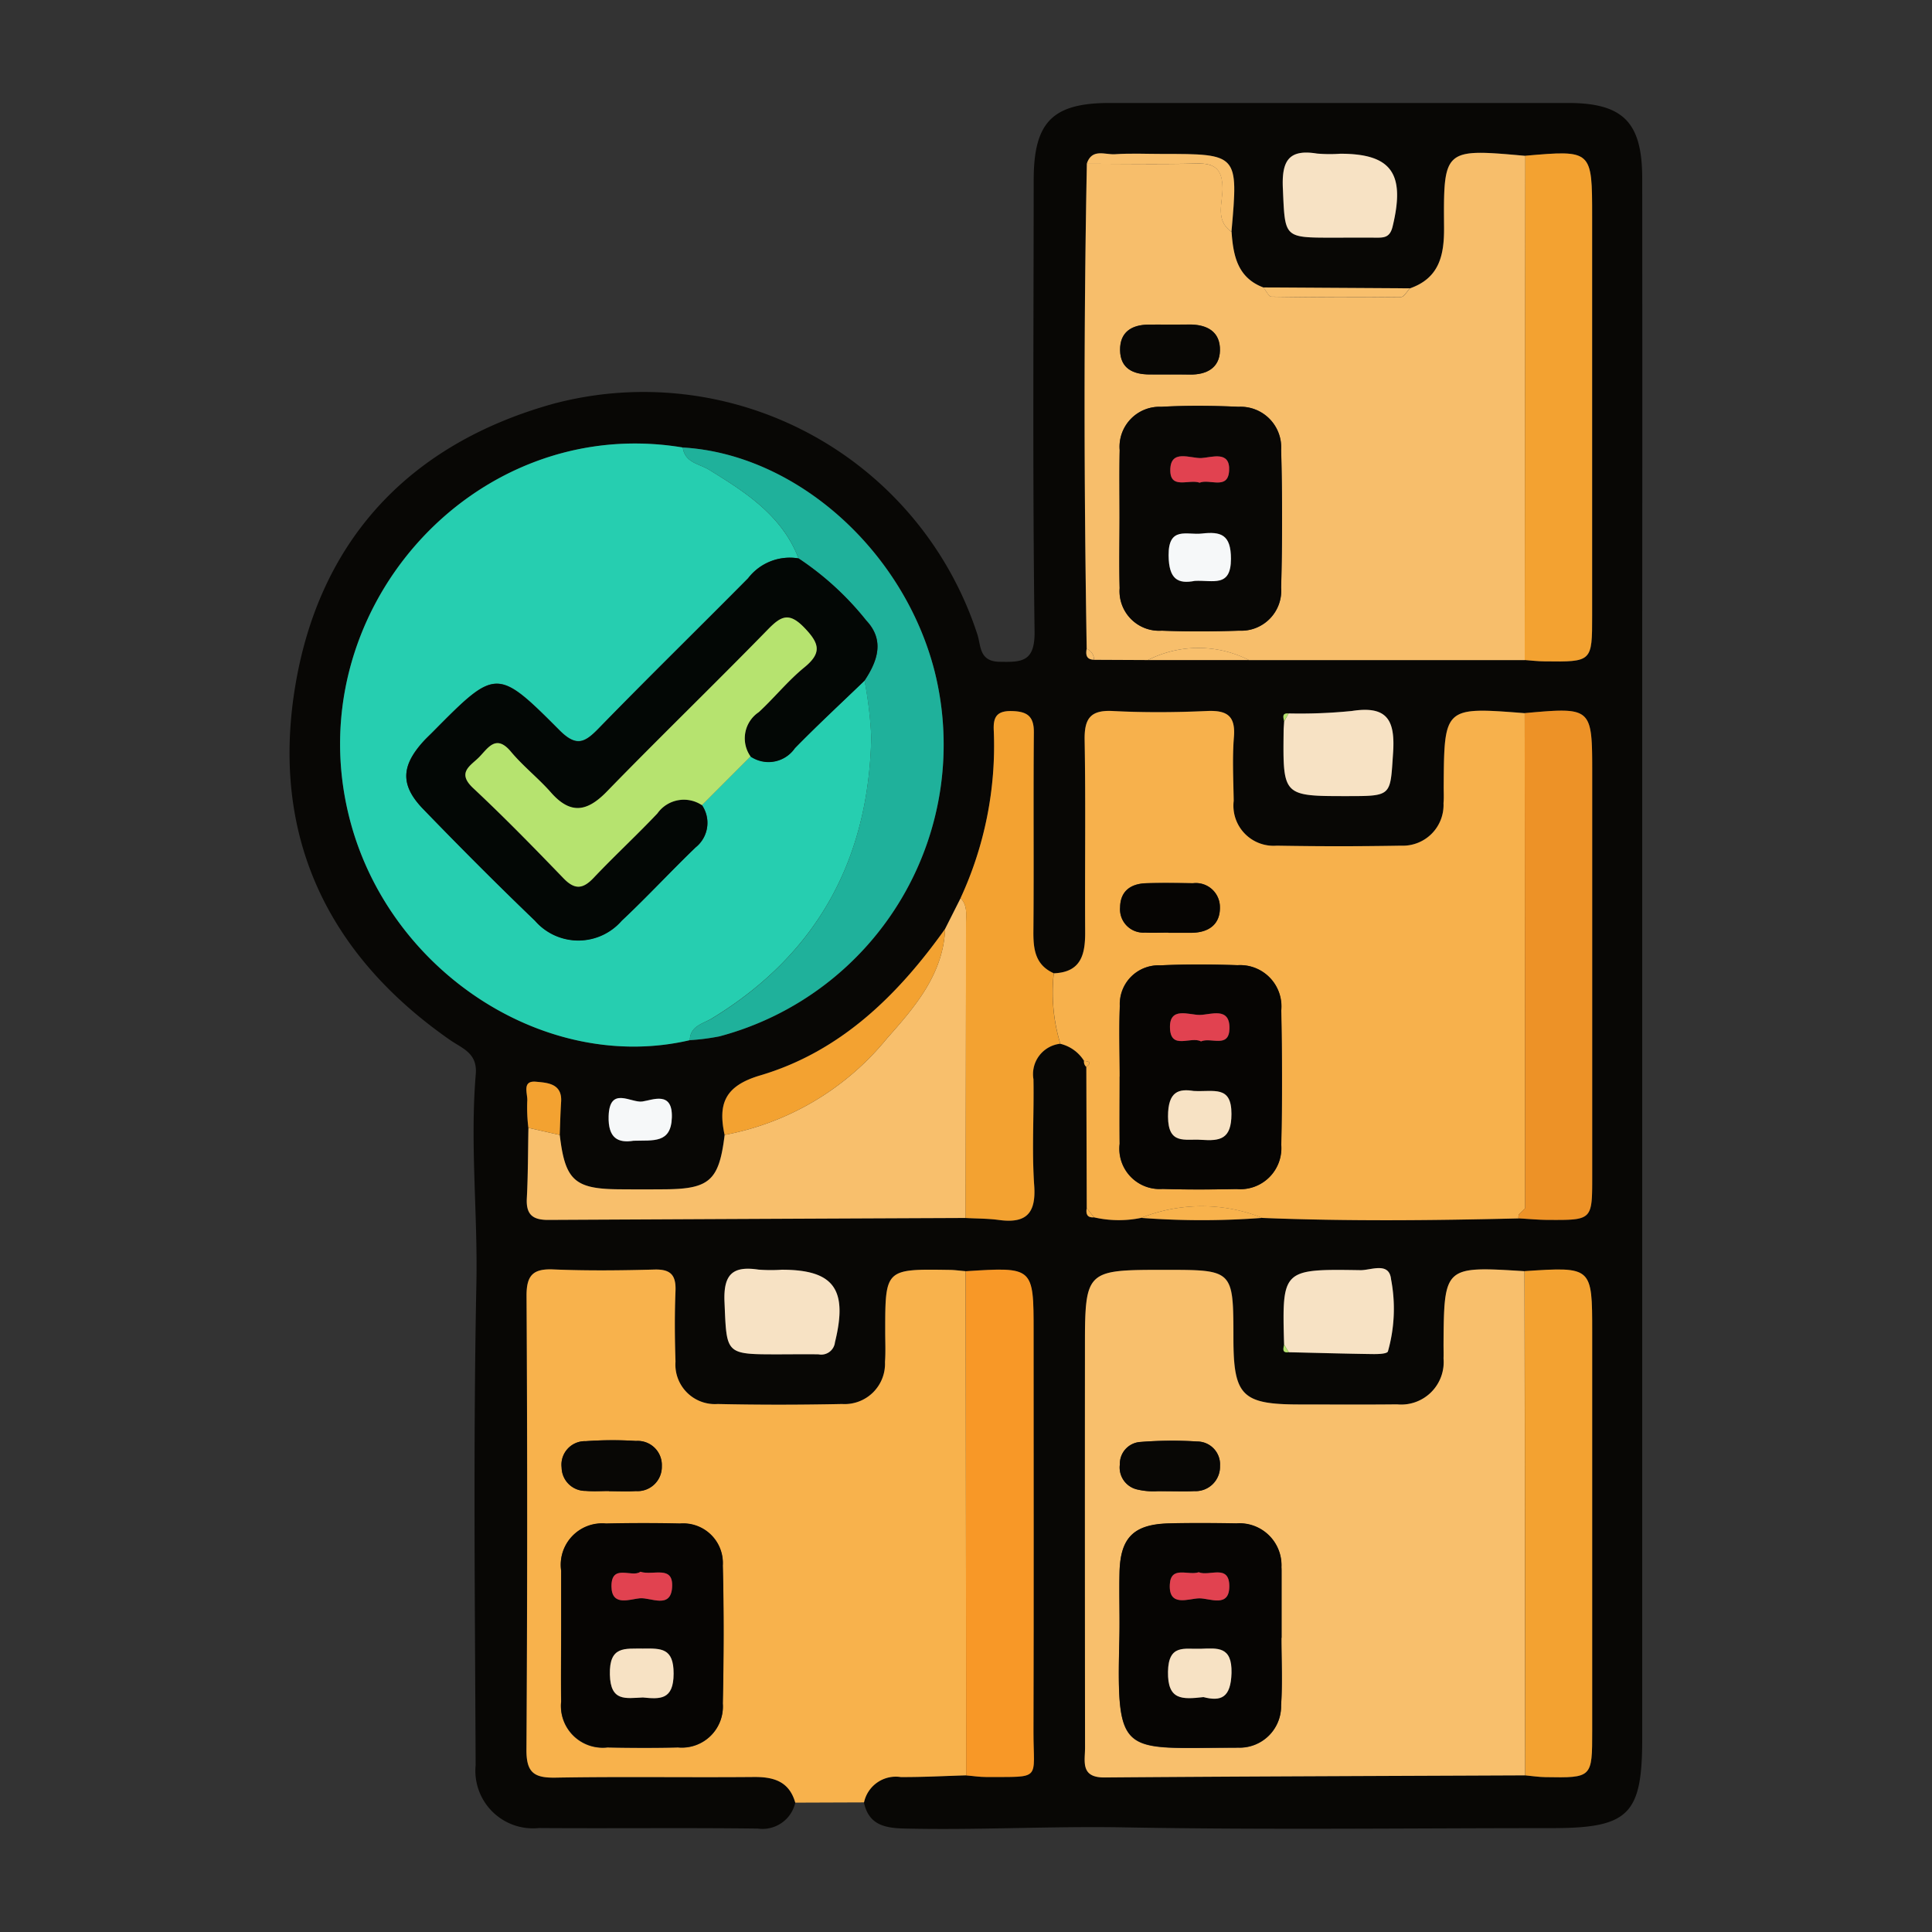 <svg id="Grupo_845557" data-name="Grupo 845557" xmlns="http://www.w3.org/2000/svg" width="105.878" height="105.878" viewBox="0 0 105.878 105.878">
  <rect x="0" y="0" width="105.878" height="105.878" fill="#333333" stroke="none"/>
  <rect id="Rectángulo_38178" data-name="Rectángulo 38178" width="105.878" height="105.878" transform="translate(0 0)" fill="none"/>
  <g id="Grupo_846244" data-name="Grupo 846244" transform="translate(-3414.66 672.49)">
    <path id="Trazado_585745" data-name="Trazado 585745" d="M3458.243-573.7a1.841,1.841,0,0,1-2.053,1.42c-4-.05-8,0-12-.029a3.155,3.155,0,0,1-3.464-3.445c-.036-8.8-.136-17.6.041-26.4.078-3.829-.353-7.648-.034-11.465.1-1.166-.734-1.407-1.412-1.878-6.748-4.7-9.8-11.208-8.5-19.277s6.241-13.373,14.142-15.583a19.238,19.238,0,0,1,23.248,12.6c.217.631.085,1.512,1.216,1.534,1.214.023,1.953.026,1.93-1.663-.11-8.245-.053-16.491-.048-24.737,0-3.183,1.031-4.223,4.17-4.224q12.551,0,25.1,0c3.027,0,4.074,1.05,4.078,4.112q.013,12.276,0,24.553,0,14.971,0,29.943,0,15.525,0,31.051c0,4.156-.744,4.884-4.973,4.884-7.814,0-15.63.1-23.441-.042-4.016-.073-8.023.159-12.035.063-1.106-.026-1.945-.224-2.205-1.436a1.782,1.782,0,0,1,2.014-1.388c1.194.009,2.389-.058,3.584-.093.365.031.73.092,1.095.091,3.089-.014,2.587.212,2.595-2.489.021-7.3.007-14.6.007-21.9,0-3.567,0-3.567-3.72-3.328-.305-.024-.61-.067-.916-.071-3.492-.052-3.492-.051-3.492,3.392,0,.553.027,1.108-.012,1.658a2.212,2.212,0,0,1-2.352,2.3c-2.271.045-4.545.049-6.816,0a2.166,2.166,0,0,1-2.313-2.324c-.045-1.288-.056-2.581,0-3.869.035-.869-.261-1.2-1.152-1.176-1.841.051-3.687.07-5.526-.006-1.112-.047-1.49.3-1.484,1.449q.062,12.438-.005,24.876c-.008,1.257.426,1.546,1.594,1.525,3.622-.064,7.246,0,10.87-.035C3457.072-575.117,3457.913-574.859,3458.243-573.7Zm27.046-24.684c1.524.037,3.048.082,4.572.1.3,0,.808-.005.86-.145a8.56,8.56,0,0,0,.172-3.953c-.1-.978-1.1-.493-1.676-.5-4.3-.067-4.3-.047-4.186,4.079C3484.992-598.587,3484.895-598.334,3485.289-598.385Zm-.008-35.008c-.388-.029-.291.218-.248.435-.01.183-.027.366-.029.549-.04,3.546-.04,3.546,3.491,3.545,2.47,0,2.349-.009,2.508-2.366.123-1.8-.32-2.6-2.254-2.3A28.468,28.468,0,0,1,3485.281-633.393Zm-17.709,27.651c.6.034,1.214.027,1.811.11,1.472.2,2.069-.305,1.958-1.878-.136-1.934-.006-3.886-.042-5.829a1.676,1.676,0,0,1,1.469-1.948,2.112,2.112,0,0,1,1.3.939.359.359,0,0,0,.123.325q.012,3.87.024,7.741c-.055.32.022.535.4.506a6.078,6.078,0,0,0,2.581.029,43.934,43.934,0,0,0,6.645,0c4.678.188,9.356.139,14.033.026.549.03,1.1.082,1.646.085,2.392.014,2.394.009,2.394-2.362q0-11.037,0-22.074c0-3.667,0-3.667-3.7-3.337-4.411-.346-4.411-.346-4.439,4.012,0,.307.018.615-.01.92a2.231,2.231,0,0,1-2.329,2.329q-3.4.061-6.808,0a2.2,2.2,0,0,1-2.361-2.458c-.018-1.165-.081-2.337.012-3.5.094-1.181-.4-1.47-1.486-1.423-1.714.075-3.438.086-5.15,0-1.245-.065-1.565.426-1.545,1.6.062,3.5.007,6.994.029,10.491.008,1.231-.208,2.227-1.719,2.283-1.015-.458-1.122-1.314-1.114-2.3.032-3.63-.008-7.261.025-10.891.009-.9-.372-1.157-1.209-1.177-.862-.021-1.031.365-.984,1.12a19.886,19.886,0,0,1-1.823,9.132l-.848,1.683c-2.6,3.659-5.743,6.731-10.132,8.029-1.95.576-2.322,1.563-1.955,3.263-.3,2.484-.815,2.959-3.236,2.98q-1.287.011-2.574,0c-2.417-.021-2.939-.5-3.226-2.977.025-.607.038-1.215.077-1.821.065-1.01-.78-1.038-1.363-1.095-.821-.081-.451.676-.494,1.073a9.15,9.15,0,0,0,.063,1.453c-.026,1.289-.02,2.58-.088,3.866-.047.89.323,1.185,1.186,1.179Q3456.143-605.711,3467.572-605.742Zm30.677-58.21c-4.453-.4-4.488-.4-4.454,3.9.013,1.533-.249,2.8-1.87,3.363l-8.032-.048c-1.421-.536-1.653-1.753-1.744-3.049.375-4.269.375-4.269-3.811-4.269-.858,0-1.718-.042-2.572.016-.542.037-1.268-.338-1.546.522-.174,8.861-.156,17.722-.009,26.583-.06.331-.011.589.4.6l2.953.014h20.651c.365.025.73.068,1.1.073,2.6.032,2.6.029,2.6-2.5q0-10.93,0-21.86C3501.912-664.271,3501.911-664.271,3498.249-663.952Zm0,88.756c.364.034.727.091,1.091.1,2.571.042,2.572.039,2.573-2.523q0-10.931,0-21.862c0-3.589,0-3.589-3.7-3.345-4.408-.276-4.408-.276-4.437,4.04,0,.246.007.493,0,.738a2.328,2.328,0,0,1-2.546,2.52c-1.783.02-3.567.007-5.351.006-3.148,0-3.613-.472-3.618-3.64,0-3.737,0-3.737-3.736-3.737-4.4,0-4.4,0-4.4,4.4q0,10.888.006,21.776c0,.75-.269,1.653,1.066,1.642C3482.878-575.141,3490.563-575.162,3498.247-575.2Zm-45.784-40.291a12.274,12.274,0,0,0,1.627-.209,16.542,16.542,0,0,0,11.788-20.007c-1.7-6.649-7.606-11.9-13.8-12.263-11.515-1.923-21.308,9.139-18.2,20.565C3436.125-619.123,3444.648-613.66,3452.464-615.487Zm5.041,12.581a8.882,8.882,0,0,1-1.286-.01c-1.4-.208-1.917.251-1.853,1.768.122,2.872.024,2.877,2.945,2.877.736,0,1.472-.012,2.207,0a.756.756,0,0,0,.9-.661C3461.133-601.831,3460.364-602.906,3457.5-602.906Zm30.6-61.16a8.057,8.057,0,0,1-1.282-.01c-1.574-.257-1.931.435-1.863,1.921.123,2.684.031,2.688,2.719,2.688.794,0,1.589-.006,2.384,0,.447,0,.765-.014.91-.609C3491.681-662.977,3490.924-664.065,3488.109-664.065Zm-38.732,54.091c1.084-.035,2.056.159,2.1-1.271.048-1.472-1.04-.963-1.62-.879-.616.089-1.792-.865-1.845.8C3447.976-610.1,3448.539-609.841,3449.377-609.974Z" transform="translate(0 0)" fill="#080705"/>
    <path id="Trazado_585746" data-name="Trazado 585746" d="M3489.76-466.123c-1.2.034-2.39.1-3.584.093a1.782,1.782,0,0,0-2.014,1.388l-3.768.014c-.33-1.158-1.171-1.416-2.269-1.406-3.623.032-7.248-.029-10.87.035-1.167.02-1.6-.268-1.593-1.525q.078-12.438.005-24.876c-.006-1.147.372-1.5,1.484-1.449,1.839.077,3.685.057,5.526.006.892-.024,1.188.307,1.153,1.176-.052,1.288-.042,2.581,0,3.869a2.166,2.166,0,0,0,2.313,2.324c2.271.051,4.545.047,6.816,0a2.212,2.212,0,0,0,2.352-2.3c.04-.55.012-1.105.012-1.658,0-3.443,0-3.444,3.492-3.392.305,0,.61.047.916.071Q3489.748-479.939,3489.76-466.123Zm-22.2-7.91c0,1.291-.017,2.582,0,3.873a2.29,2.29,0,0,0,2.532,2.513c1.291.023,2.583.029,3.873,0a2.248,2.248,0,0,0,2.452-2.406c.051-2.52.061-5.042,0-7.561a2.173,2.173,0,0,0-2.345-2.3c-1.351-.035-2.7-.033-4.056,0a2.267,2.267,0,0,0-2.456,2.574C3467.559-476.247,3467.563-475.14,3467.564-474.034Zm2.629-7.671v.009c.49,0,.981.025,1.469-.006a1.333,1.333,0,0,0,1.42-1.37,1.323,1.323,0,0,0-1.415-1.378,20.516,20.516,0,0,0-2.75.012,1.29,1.29,0,0,0-1.325,1.449,1.3,1.3,0,0,0,1.317,1.276C3469.334-481.674,3469.765-481.705,3470.194-481.705Z" transform="translate(-22.151 -109.073)" fill="#f8b24c"/>
    <path id="Trazado_585747" data-name="Trazado 585747" d="M3457.184-583.643c-7.815,1.827-16.338-3.636-18.586-11.914-3.1-11.426,6.69-22.488,18.2-20.565.115.84.905.889,1.445,1.222,2.01,1.24,3.99,2.5,4.9,4.857a2.878,2.878,0,0,0-2.767,1.083c-2.721,2.748-5.488,5.451-8.184,8.224-.767.789-1.226,1.031-2.154.1-3.422-3.432-3.485-3.391-6.942.1-.173.174-.354.341-.519.523-1.22,1.35-1.263,2.395,0,3.7,2.005,2.074,4.041,4.121,6.123,6.117a3.148,3.148,0,0,0,4.752,0c1.388-1.3,2.68-2.7,4.052-4.021a1.718,1.718,0,0,0,.347-2.311l2.665-2.672a1.753,1.753,0,0,0,2.43-.453c1.239-1.264,2.54-2.467,3.814-3.7a21.716,21.716,0,0,1,.368,3.089c-.132,6.687-2.946,11.888-8.707,15.41C3457.919-584.536,3457.205-584.444,3457.184-583.643Z" transform="translate(-4.72 -31.844)" fill="#26ceb0"/>
    <path id="Trazado_585748" data-name="Trazado 585748" d="M3548.627-548.922a6.077,6.077,0,0,1-2.581-.029l-.4-.506q-.012-3.87-.023-7.741c.333-.25.131-.3-.123-.325a2.112,2.112,0,0,0-1.3-.939,9.675,9.675,0,0,1-.359-3.862c1.51-.057,1.726-1.052,1.718-2.283-.021-3.5.033-6.995-.029-10.491-.021-1.173.3-1.665,1.545-1.6,1.712.09,3.436.078,5.15,0,1.087-.048,1.581.241,1.486,1.422-.093,1.158-.03,2.33-.012,3.5a2.2,2.2,0,0,0,2.361,2.457q3.4.06,6.808,0a2.231,2.231,0,0,0,2.329-2.329c.028-.3.008-.613.01-.92.029-4.357.029-4.357,4.439-4.012q.011,13.566.023,27.132l-.332.328a.444.444,0,0,0-.032.228c-4.678.113-9.356.161-14.034-.026A8.957,8.957,0,0,0,3548.627-548.922Zm-1.177-7.745h-.006c0,1.229-.01,2.459,0,3.688a2.208,2.208,0,0,0,2.355,2.471c1.351.044,2.7.033,4.055.006a2.249,2.249,0,0,0,2.444-2.416c.059-2.457.05-4.917,0-7.375a2.261,2.261,0,0,0-2.388-2.477c-1.412-.047-2.829-.057-4.239.009a2.123,2.123,0,0,0-2.217,2.222C3547.406-559.25,3547.451-557.958,3547.451-556.667Zm2.671-7.888v.006c.427,0,.854,0,1.28,0,.937-.011,1.565-.471,1.541-1.415a1.316,1.316,0,0,0-1.474-1.3c-.853-.012-1.708-.024-2.56,0s-1.422.424-1.435,1.319a1.278,1.278,0,0,0,1.368,1.385C3549.267-564.534,3549.7-564.555,3550.122-564.555Z" transform="translate(-71.429 -56.826)" fill="#f7b14c"/>
    <path id="Trazado_585749" data-name="Trazado 585749" d="M3572.6-466.128c-7.685.034-15.37.055-23.054.115-1.335.01-1.066-.892-1.066-1.642q-.014-10.889-.006-21.776c0-4.4,0-4.4,4.4-4.4,3.731,0,3.731,0,3.736,3.737,0,3.168.469,3.637,3.618,3.64,1.783,0,3.567.014,5.351-.006a2.328,2.328,0,0,0,2.546-2.52c.011-.245,0-.492,0-.738.03-4.316.03-4.316,4.438-4.04Q3572.588-479.945,3572.6-466.128Zm-13.362-7.531h.008q0-1.753,0-3.5c0-.123,0-.246-.006-.369a2.3,2.3,0,0,0-2.469-2.4c-1.229-.023-2.459-.031-3.688,0-1.935.047-2.669.77-2.715,2.675-.03,1.229.02,2.46-.01,3.688-.162,6.521.136,5.93,6.313,5.928.062,0,.123,0,.185-.005a2.273,2.273,0,0,0,2.366-2.319C3559.305-471.2,3559.242-472.43,3559.242-473.66Zm-6.785-8.041c1.034,0,1.525.023,2.013-.005a1.339,1.339,0,0,0,1.41-1.381,1.254,1.254,0,0,0-1.247-1.338,22.016,22.016,0,0,0-3.111.025,1.2,1.2,0,0,0-1.13,1.236,1.235,1.235,0,0,0,.969,1.372A3.847,3.847,0,0,0,3552.457-481.7Z" transform="translate(-74.357 -109.068)" fill="#f8bf6c"/>
    <path id="Trazado_585750" data-name="Trazado 585750" d="M3551.908-631.661l-2.953-.014a.637.637,0,0,0-.4-.6c-.147-8.861-.165-17.722.009-26.583,2.012,0,4.025.037,6.036-.014,1.025-.026,1.4.357,1.4,1.383,0,.794-.407,1.735.494,2.361.091,1.3.323,2.513,1.744,3.049.148.176.295.5.447.507q3.549.056,7.1.016c.163,0,.323-.309.484-.474,1.622-.568,1.883-1.83,1.87-3.363-.034-4.3,0-4.3,4.454-3.9q-.015,13.818-.031,27.636h-15.113A6.109,6.109,0,0,0,3551.908-631.661Zm-1.554-7.816c0,1.291-.029,2.583.008,3.873a2.169,2.169,0,0,0,2.309,2.33c1.412.055,2.829.048,4.241,0a2.194,2.194,0,0,0,2.3-2.359q.1-3.779,0-7.562a2.224,2.224,0,0,0-2.331-2.347c-1.411-.062-2.831-.076-4.24,0a2.192,2.192,0,0,0-2.277,2.373C3550.338-641.937,3550.356-640.707,3550.354-639.477Zm2.748-7.835c.366,0,.732-.006,1.1,0,.917.017,1.632-.362,1.654-1.311.024-1.059-.732-1.444-1.724-1.429-.732.011-1.465,0-2.2.006-.926.011-1.562.42-1.548,1.4.014,1.009.718,1.324,1.617,1.329C3552.369-647.311,3552.735-647.312,3553.1-647.312Z" transform="translate(-74.341 -4.656)" fill="#f7be6b"/>
    <path id="Trazado_585751" data-name="Trazado 585751" d="M3488.63-547.226l.848-1.683c.389.4.3.909.3,1.39q-.009,8.069-.028,16.138-11.429.048-22.858.106c-.862.006-1.232-.289-1.186-1.179.068-1.287.062-2.577.088-3.866l1.717.39c.288,2.473.809,2.957,3.226,2.977q1.287.011,2.575,0c2.42-.021,2.934-.5,3.235-2.981a15.031,15.031,0,0,0,8.9-5.293C3486.941-542.911,3488.526-544.723,3488.63-547.226Z" transform="translate(-22.174 -74.361)" fill="#f8bf6c"/>
    <path id="Trazado_585752" data-name="Trazado 585752" d="M3495.2-609.669c-.9-2.352-2.885-3.617-4.9-4.857-.539-.333-1.33-.382-1.445-1.222,6.191.361,12.1,5.614,13.8,12.263a16.542,16.542,0,0,1-11.788,20.007,12.3,12.3,0,0,1-1.627.209c.021-.8.735-.894,1.235-1.2,5.76-3.522,8.574-8.722,8.706-15.41a21.773,21.773,0,0,0-.368-3.088c.72-1.081,1.112-2.222.1-3.3A16.16,16.16,0,0,0,3495.2-609.669Z" transform="translate(-36.777 -32.218)" fill="#1fb19b"/>
    <path id="Trazado_585753" data-name="Trazado 585753" d="M3613.155-549.451q-.012-13.566-.023-27.132c3.7-.33,3.7-.33,3.7,3.337q0,11.037,0,22.074c0,2.371,0,2.376-2.395,2.362-.549,0-1.1-.055-1.646-.085a.447.447,0,0,1,.032-.228Z" transform="translate(-114.915 -56.827)" fill="#ed9227"/>
    <path id="Trazado_585754" data-name="Trazado 585754" d="M3613.747-466.111q-.016-13.817-.031-27.634c3.7-.243,3.7-.243,3.7,3.345q0,10.931,0,21.862c0,2.562,0,2.566-2.573,2.523C3614.474-466.02,3614.111-466.077,3613.747-466.111Z" transform="translate(-115.5 -109.085)" fill="#f3a231"/>
    <path id="Trazado_585755" data-name="Trazado 585755" d="M3613.721-631.6l.031-27.636c3.663-.319,3.663-.319,3.663,3.348q0,10.93,0,21.86c0,2.53,0,2.533-2.6,2.5C3614.452-631.528,3614.086-631.572,3613.721-631.6Z" transform="translate(-115.503 -4.719)" fill="#f3a231"/>
    <path id="Trazado_585756" data-name="Trazado 585756" d="M3530.839-466.1q-.011-13.816-.023-27.631c3.72-.239,3.72-.239,3.72,3.328,0,7.3.013,14.6-.007,21.9-.008,2.7.494,2.475-2.595,2.489C3531.569-466.012,3531.2-466.073,3530.839-466.1Z" transform="translate(-63.231 -109.092)" fill="#f89827"/>
    <path id="Trazado_585757" data-name="Trazado 585757" d="M3530.324-548.877q.016-8.069.028-16.138c0-.48.092-.988-.3-1.39a19.884,19.884,0,0,0,1.823-9.132c-.046-.755.123-1.141.985-1.12.837.02,1.218.272,1.209,1.177-.033,3.63.007,7.261-.025,10.891-.009.989.1,1.845,1.114,2.3a9.675,9.675,0,0,0,.359,3.862,1.676,1.676,0,0,0-1.47,1.948c.035,1.943-.095,3.895.041,5.829.11,1.573-.487,2.083-1.958,1.878C3531.538-548.85,3530.928-548.843,3530.324-548.877Z" transform="translate(-62.752 -56.865)" fill="#f3a231"/>
    <path id="Trazado_585758" data-name="Trazado 585758" d="M3498.169-493.893c2.859,0,3.628,1.075,2.912,3.976a.756.756,0,0,1-.9.661c-.736-.013-1.472,0-2.208,0-2.921,0-2.823,0-2.945-2.876-.064-1.517.451-1.976,1.853-1.768A8.826,8.826,0,0,0,3498.169-493.893Z" transform="translate(-40.664 -109.013)" fill="#f7e2c4"/>
    <path id="Trazado_585759" data-name="Trazado 585759" d="M3506.921-544.355c-.1,2.5-1.689,4.316-3.185,6a15.032,15.032,0,0,1-8.9,5.293c-.367-1.7,0-2.685,1.955-3.262C3501.178-537.624,3504.319-540.7,3506.921-544.355Z" transform="translate(-40.465 -77.232)" fill="#f3a231"/>
    <path id="Trazado_585760" data-name="Trazado 585760" d="M3578.224-576.643a28.46,28.46,0,0,0,3.468-.135c1.934-.3,2.376.5,2.254,2.3-.16,2.357-.039,2.365-2.508,2.366-3.53,0-3.531,0-3.491-3.545,0-.183.02-.366.029-.548C3578.059-576.351,3578.141-576.5,3578.224-576.643Z" transform="translate(-92.942 -56.749)" fill="#f7e2c4"/>
    <path id="Trazado_585761" data-name="Trazado 585761" d="M3577.983-489.845c-.112-4.126-.112-4.146,4.186-4.079.575.009,1.576-.476,1.676.5a8.564,8.564,0,0,1-.172,3.954c-.052.139-.563.149-.86.144-1.524-.021-3.048-.066-4.571-.1Z" transform="translate(-92.952 -108.958)" fill="#f7e2c4"/>
    <path id="Trazado_585762" data-name="Trazado 585762" d="M3580.983-659.427c2.814,0,3.572,1.089,2.868,3.99-.145.6-.463.613-.91.609-.794-.006-1.589,0-2.383,0-2.688,0-2.6,0-2.72-2.688-.068-1.486.289-2.179,1.864-1.921A8.064,8.064,0,0,0,3580.983-659.427Z" transform="translate(-92.873 -4.638)" fill="#f7e2c4"/>
    <path id="Trazado_585763" data-name="Trazado 585763" d="M3479.211-516.924c-.839.134-1.4-.13-1.363-1.351.053-1.664,1.229-.71,1.845-.8.58-.084,1.668-.593,1.62.879C3481.266-516.765,3480.295-516.959,3479.211-516.924Z" transform="translate(-29.833 -93.05)" fill="#f6f8f9"/>
    <path id="Trazado_585764" data-name="Trazado 585764" d="M3467.477-518.774l-1.717-.39a9.119,9.119,0,0,1-.062-1.453c.042-.4-.328-1.154.493-1.073.583.057,1.428.085,1.363,1.095C3467.515-519.989,3467.5-519.381,3467.477-518.774Z" transform="translate(-22.143 -91.518)" fill="#f3a231"/>
    <path id="Trazado_585765" data-name="Trazado 585765" d="M3556.833-502.579a8.957,8.957,0,0,1,6.645,0A43.926,43.926,0,0,1,3556.833-502.579Z" transform="translate(-79.635 -103.169)" fill="#f8b24c"/>
    <path id="Trazado_585766" data-name="Trazado 585766" d="M3556.7-655.081c-.9-.627-.49-1.568-.493-2.361,0-1.026-.374-1.409-1.4-1.383-2.011.051-4.024.014-6.036.014.278-.86,1-.485,1.546-.522.854-.058,1.713-.016,2.571-.016C3557.078-659.349,3557.078-659.349,3556.7-655.081Z" transform="translate(-74.554 -4.705)" fill="#f8bf6c"/>
    <path id="Trazado_585767" data-name="Trazado 585767" d="M3557.832-585.353a6.11,6.11,0,0,1,5.538,0Z" transform="translate(-80.264 -50.964)" fill="#f8bf6c"/>
    <path id="Trazado_585768" data-name="Trazado 585768" d="M3582.984-639.438c-.161.165-.321.473-.484.474q-3.55.039-7.1-.016c-.152,0-.3-.33-.447-.507Z" transform="translate(-91.059 -17.251)" fill="#f8bf6c"/>
    <path id="Trazado_585769" data-name="Trazado 585769" d="M3548.729-502.937l.4.506C3548.751-502.4,3548.674-502.617,3548.729-502.937Z" transform="translate(-74.515 -103.346)" fill="#f8b24c"/>
    <path id="Trazado_585770" data-name="Trazado 585770" d="M3548.715-585.89a.638.638,0,0,1,.4.6C3548.7-585.3,3548.655-585.559,3548.715-585.89Z" transform="translate(-74.503 -51.044)" fill="#f8bf6c"/>
    <path id="Trazado_585771" data-name="Trazado 585771" d="M3577.965-482.693l.259.419C3577.829-482.224,3577.927-482.477,3577.965-482.693Z" transform="translate(-92.934 -116.11)" fill="#b6e36f"/>
    <path id="Trazado_585772" data-name="Trazado 585772" d="M3578.212-576.311c-.083.146-.165.292-.248.436C3577.921-576.093,3577.824-576.34,3578.212-576.311Z" transform="translate(-92.931 -57.082)" fill="#b6e36f"/>
    <path id="Trazado_585773" data-name="Trazado 585773" d="M3548.355-524.766c.254.027.456.075.123.325A.358.358,0,0,1,3548.355-524.766Z" transform="translate(-74.287 -89.583)" fill="#f8b24c"/>
    <path id="Trazado_585774" data-name="Trazado 585774" d="M3470.8-450.306c0-1.107,0-2.213,0-3.32a2.267,2.267,0,0,1,2.456-2.574c1.352-.028,2.705-.031,4.057,0a2.173,2.173,0,0,1,2.345,2.3c.065,2.519.055,5.042,0,7.561a2.248,2.248,0,0,1-2.452,2.406c-1.29.033-2.582.027-3.873,0a2.289,2.289,0,0,1-2.532-2.513C3470.781-447.723,3470.8-449.015,3470.8-450.306Zm4.48,3.643c.93.091,1.679.15,1.684-1.3,0-1.413-.681-1.389-1.673-1.377s-1.857-.155-1.821,1.423C3473.5-446.415,3474.34-446.626,3475.277-446.663Zm-.138-6.89c-.455.348-1.6-.478-1.583.815.014,1.111,1.015.685,1.558.64.606-.051,1.686.6,1.764-.6C3476.957-453.943,3475.84-453.325,3475.139-453.553Z" transform="translate(-25.385 -132.801)" fill="#060503"/>
    <path id="Trazado_585775" data-name="Trazado 585775" d="M3473.478-465.726c-.428,0-.859.031-1.284-.007a1.3,1.3,0,0,1-1.318-1.276,1.29,1.29,0,0,1,1.326-1.449,20.516,20.516,0,0,1,2.75-.012,1.323,1.323,0,0,1,1.415,1.378,1.333,1.333,0,0,1-1.42,1.37c-.488.031-.979.006-1.469.006Z" transform="translate(-25.436 -125.053)" fill="#080705"/>
    <path id="Trazado_585776" data-name="Trazado 585776" d="M3469.333-599.4a16.164,16.164,0,0,1,3.711,3.405c1.016,1.075.624,2.216-.1,3.3-1.275,1.229-2.576,2.431-3.814,3.7a1.753,1.753,0,0,1-2.431.453,1.725,1.725,0,0,1,.454-2.431c.855-.791,1.594-1.715,2.492-2.449.968-.791.837-1.306.016-2.163-.853-.891-1.291-.656-2.02.092-2.913,2.986-5.913,5.887-8.821,8.878-1.085,1.116-1.994,1.259-3.063.041-.687-.782-1.523-1.435-2.19-2.232-.806-.961-1.238-.22-1.726.286-.466.482-1.269.844-.341,1.713,1.7,1.592,3.33,3.262,4.948,4.939.614.637,1.06.6,1.649-.02,1.138-1.2,2.358-2.327,3.5-3.531a1.779,1.779,0,0,1,2.443-.453,1.718,1.718,0,0,1-.348,2.311c-1.371,1.319-2.664,2.72-4.051,4.021a3.148,3.148,0,0,1-4.752,0c-2.082-2-4.118-4.043-6.123-6.117-1.261-1.3-1.218-2.348,0-3.7.165-.182.346-.348.519-.523,3.457-3.5,3.52-3.536,6.942-.1.928.931,1.388.689,2.154-.1,2.7-2.772,5.463-5.475,8.185-8.224A2.878,2.878,0,0,1,3469.333-599.4Z" transform="translate(-10.911 -42.488)" fill="#030705"/>
    <path id="Trazado_585777" data-name="Trazado 585777" d="M3469.568-580.256a1.779,1.779,0,0,0-2.443.453c-1.136,1.2-2.357,2.328-3.495,3.531-.59.623-1.035.657-1.65.02-1.618-1.678-3.247-3.348-4.948-4.939-.928-.869-.125-1.231.341-1.713.489-.506.92-1.248,1.726-.286.667.8,1.5,1.449,2.19,2.232,1.069,1.218,1.979,1.075,3.064-.041,2.907-2.991,5.908-5.892,8.821-8.878.729-.747,1.167-.983,2.02-.092.821.857.952,1.372-.016,2.163-.9.734-1.637,1.658-2.492,2.449a1.726,1.726,0,0,0-.454,2.431Z" transform="translate(-16.44 -48.108)" fill="#b6e36f"/>
    <path id="Trazado_585778" data-name="Trazado 585778" d="M3553.62-532.928c0-1.291-.044-2.583.012-3.871a2.123,2.123,0,0,1,2.217-2.222c1.41-.066,2.827-.056,4.239-.009a2.261,2.261,0,0,1,2.388,2.477c.045,2.457.054,4.918,0,7.375a2.249,2.249,0,0,1-2.444,2.416c-1.351.027-2.7.038-4.055-.006a2.209,2.209,0,0,1-2.356-2.471c-.012-1.229,0-2.458,0-3.688Zm4.057.789c-.794-.12-1.413-.005-1.408,1.4.006,1.574.94,1.211,1.811,1.273,1.045.075,1.661-.028,1.666-1.415C3559.75-532.466,3558.784-532.08,3557.676-532.139Zm.4-2.715c.548-.244,1.533.4,1.56-.7.03-1.221-1.024-.761-1.626-.755s-1.686-.482-1.632.737C3556.426-534.367,3557.518-535.15,3558.073-534.854Z" transform="translate(-77.598 -80.565)" fill="#060503"/>
    <path id="Trazado_585779" data-name="Trazado 585779" d="M3556.359-548.447c-.427,0-.855.021-1.28,0a1.278,1.278,0,0,1-1.368-1.385c.013-.895.594-1.294,1.435-1.319s1.707-.013,2.56,0a1.317,1.317,0,0,1,1.474,1.3c.024.944-.6,1.4-1.541,1.415-.427,0-.854,0-1.281,0Z" transform="translate(-77.666 -72.934)" fill="#060503"/>
    <path id="Trazado_585780" data-name="Trazado 585780" d="M3613.214-502.923l-.332.328Z" transform="translate(-114.974 -103.355)" fill="#f8b24c"/>
    <path id="Trazado_585781" data-name="Trazado 585781" d="M3562.434-449.933c0,1.229.063,2.463-.017,3.687a2.272,2.272,0,0,1-2.366,2.319c-.061,0-.123.005-.184.005-6.177,0-6.474.593-6.313-5.928.03-1.229-.02-2.459.01-3.688.047-1.9.781-2.628,2.716-2.675,1.229-.03,2.458-.021,3.688,0a2.3,2.3,0,0,1,2.469,2.4c.01.122.005.246.006.369q0,1.752,0,3.5Zm-4.273,3.242c.964.25,1.5.034,1.535-1.319.038-1.474-.752-1.363-1.7-1.33-.871.031-1.758-.271-1.781,1.265C3556.2-446.519,3556.981-446.557,3558.161-446.69Zm-.257-6.843c-.565.2-1.538-.386-1.588.682-.058,1.241,1.019.764,1.6.749s1.673.55,1.66-.683C3559.565-454,3558.476-453.29,3557.9-453.533Z" transform="translate(-77.549 -132.795)" fill="#060503"/>
    <path id="Trazado_585782" data-name="Trazado 585782" d="M3555.745-465.669a3.844,3.844,0,0,1-1.1-.091,1.234,1.234,0,0,1-.969-1.372,1.2,1.2,0,0,1,1.13-1.236,22.028,22.028,0,0,1,3.111-.025,1.254,1.254,0,0,1,1.247,1.338,1.339,1.339,0,0,1-1.41,1.381C3557.271-465.646,3556.78-465.669,3555.745-465.669Z" transform="translate(-77.645 -125.1)" fill="#080705"/>
    <path id="Trazado_585783" data-name="Trazado 585783" d="M3553.608-615.811c0-1.23-.018-2.46.006-3.689a2.192,2.192,0,0,1,2.278-2.373c1.41-.079,2.829-.065,4.24,0a2.224,2.224,0,0,1,2.33,2.347q.1,3.779,0,7.562a2.194,2.194,0,0,1-2.3,2.359c-1.413.049-2.829.056-4.241,0a2.17,2.17,0,0,1-2.309-2.33C3553.579-613.228,3553.607-614.519,3553.608-615.811Zm4.124,3.477c1.006-.052,1.98.377,1.982-1.209,0-1.337-.553-1.508-1.6-1.388-.8.091-1.83-.417-1.817,1.194C3556.307-612.418,3556.808-612.153,3557.732-612.333Zm.264-5.382c.551-.227,1.55.415,1.616-.651.07-1.126-.955-.732-1.509-.7-.612.035-1.72-.525-1.714.682C3556.395-617.327,3557.431-617.926,3558-617.715Z" transform="translate(-77.594 -28.322)" fill="#080705"/>
    <path id="Trazado_585784" data-name="Trazado 585784" d="M3556.426-631.253c-.366,0-.733,0-1.1,0-.9,0-1.6-.319-1.617-1.329-.013-.983.623-1.392,1.549-1.4.733-.009,1.466,0,2.2-.006.991-.015,1.748.369,1.723,1.429-.022.95-.737,1.329-1.654,1.311C3557.159-631.259,3556.792-631.253,3556.426-631.253Z" transform="translate(-77.665 -20.715)" fill="#080705"/>
    <path id="Trazado_585785" data-name="Trazado 585785" d="M3479.842-434.932c-.937.037-1.776.248-1.81-1.258-.036-1.578.814-1.411,1.821-1.423.992-.012,1.677-.035,1.672,1.377C3481.521-434.782,3480.771-434.842,3479.842-434.932Z" transform="translate(-29.95 -144.532)" fill="#f7e2c4"/>
    <path id="Trazado_585786" data-name="Trazado 585786" d="M3479.854-449c.7.228,1.818-.39,1.738.852-.077,1.2-1.157.552-1.764.6-.542.045-1.543.472-1.558-.64C3478.255-449.478,3479.4-448.652,3479.854-449Z" transform="translate(-30.1 -137.354)" fill="#e14250"/>
    <path id="Trazado_585787" data-name="Trazado 585787" d="M3562.224-520.375c1.108.06,2.074-.327,2.069,1.263,0,1.387-.62,1.49-1.665,1.415-.871-.062-1.805.3-1.811-1.273C3560.812-520.381,3561.431-520.5,3562.224-520.375Z" transform="translate(-82.147 -92.328)" fill="#f7e2c4"/>
    <path id="Trazado_585788" data-name="Trazado 585788" d="M3562.8-530.293c-.555-.3-1.647.487-1.7-.713-.053-1.219,1.032-.731,1.632-.737s1.657-.466,1.627.755C3564.329-529.9,3563.345-530.536,3562.8-530.293Z" transform="translate(-82.322 -85.126)" fill="#e14250"/>
    <path id="Trazado_585789" data-name="Trazado 585789" d="M3562.756-434.957c-1.179.133-1.966.171-1.942-1.384.023-1.536.91-1.234,1.781-1.265.943-.033,1.734-.144,1.7,1.33C3564.255-434.922,3563.72-434.707,3562.756-434.957Z" transform="translate(-82.145 -144.528)" fill="#f7e2c4"/>
    <path id="Trazado_585790" data-name="Trazado 585790" d="M3562.661-448.929c.573.243,1.662-.462,1.675.748.013,1.233-1.073.668-1.66.683s-1.661.492-1.6-.749C3561.123-449.315,3562.1-448.728,3562.661-448.929Z" transform="translate(-82.307 -137.399)" fill="#e14250"/>
    <path id="Trazado_585791" data-name="Trazado 585791" d="M3562.338-600.448c-.923.18-1.425-.084-1.436-1.4-.013-1.611,1.014-1.1,1.817-1.194,1.048-.119,1.6.051,1.6,1.388C3564.318-600.071,3563.344-600.5,3562.338-600.448Z" transform="translate(-82.2 -40.208)" fill="#f6f8f9"/>
    <path id="Trazado_585792" data-name="Trazado 585792" d="M3562.762-613.005c-.565-.21-1.6.388-1.607-.669-.006-1.207,1.1-.647,1.714-.682.553-.032,1.579-.426,1.509.7C3564.312-612.59,3563.314-613.232,3562.762-613.005Z" transform="translate(-82.36 -33.032)" fill="#e14250"/>
  </g>
</svg>
